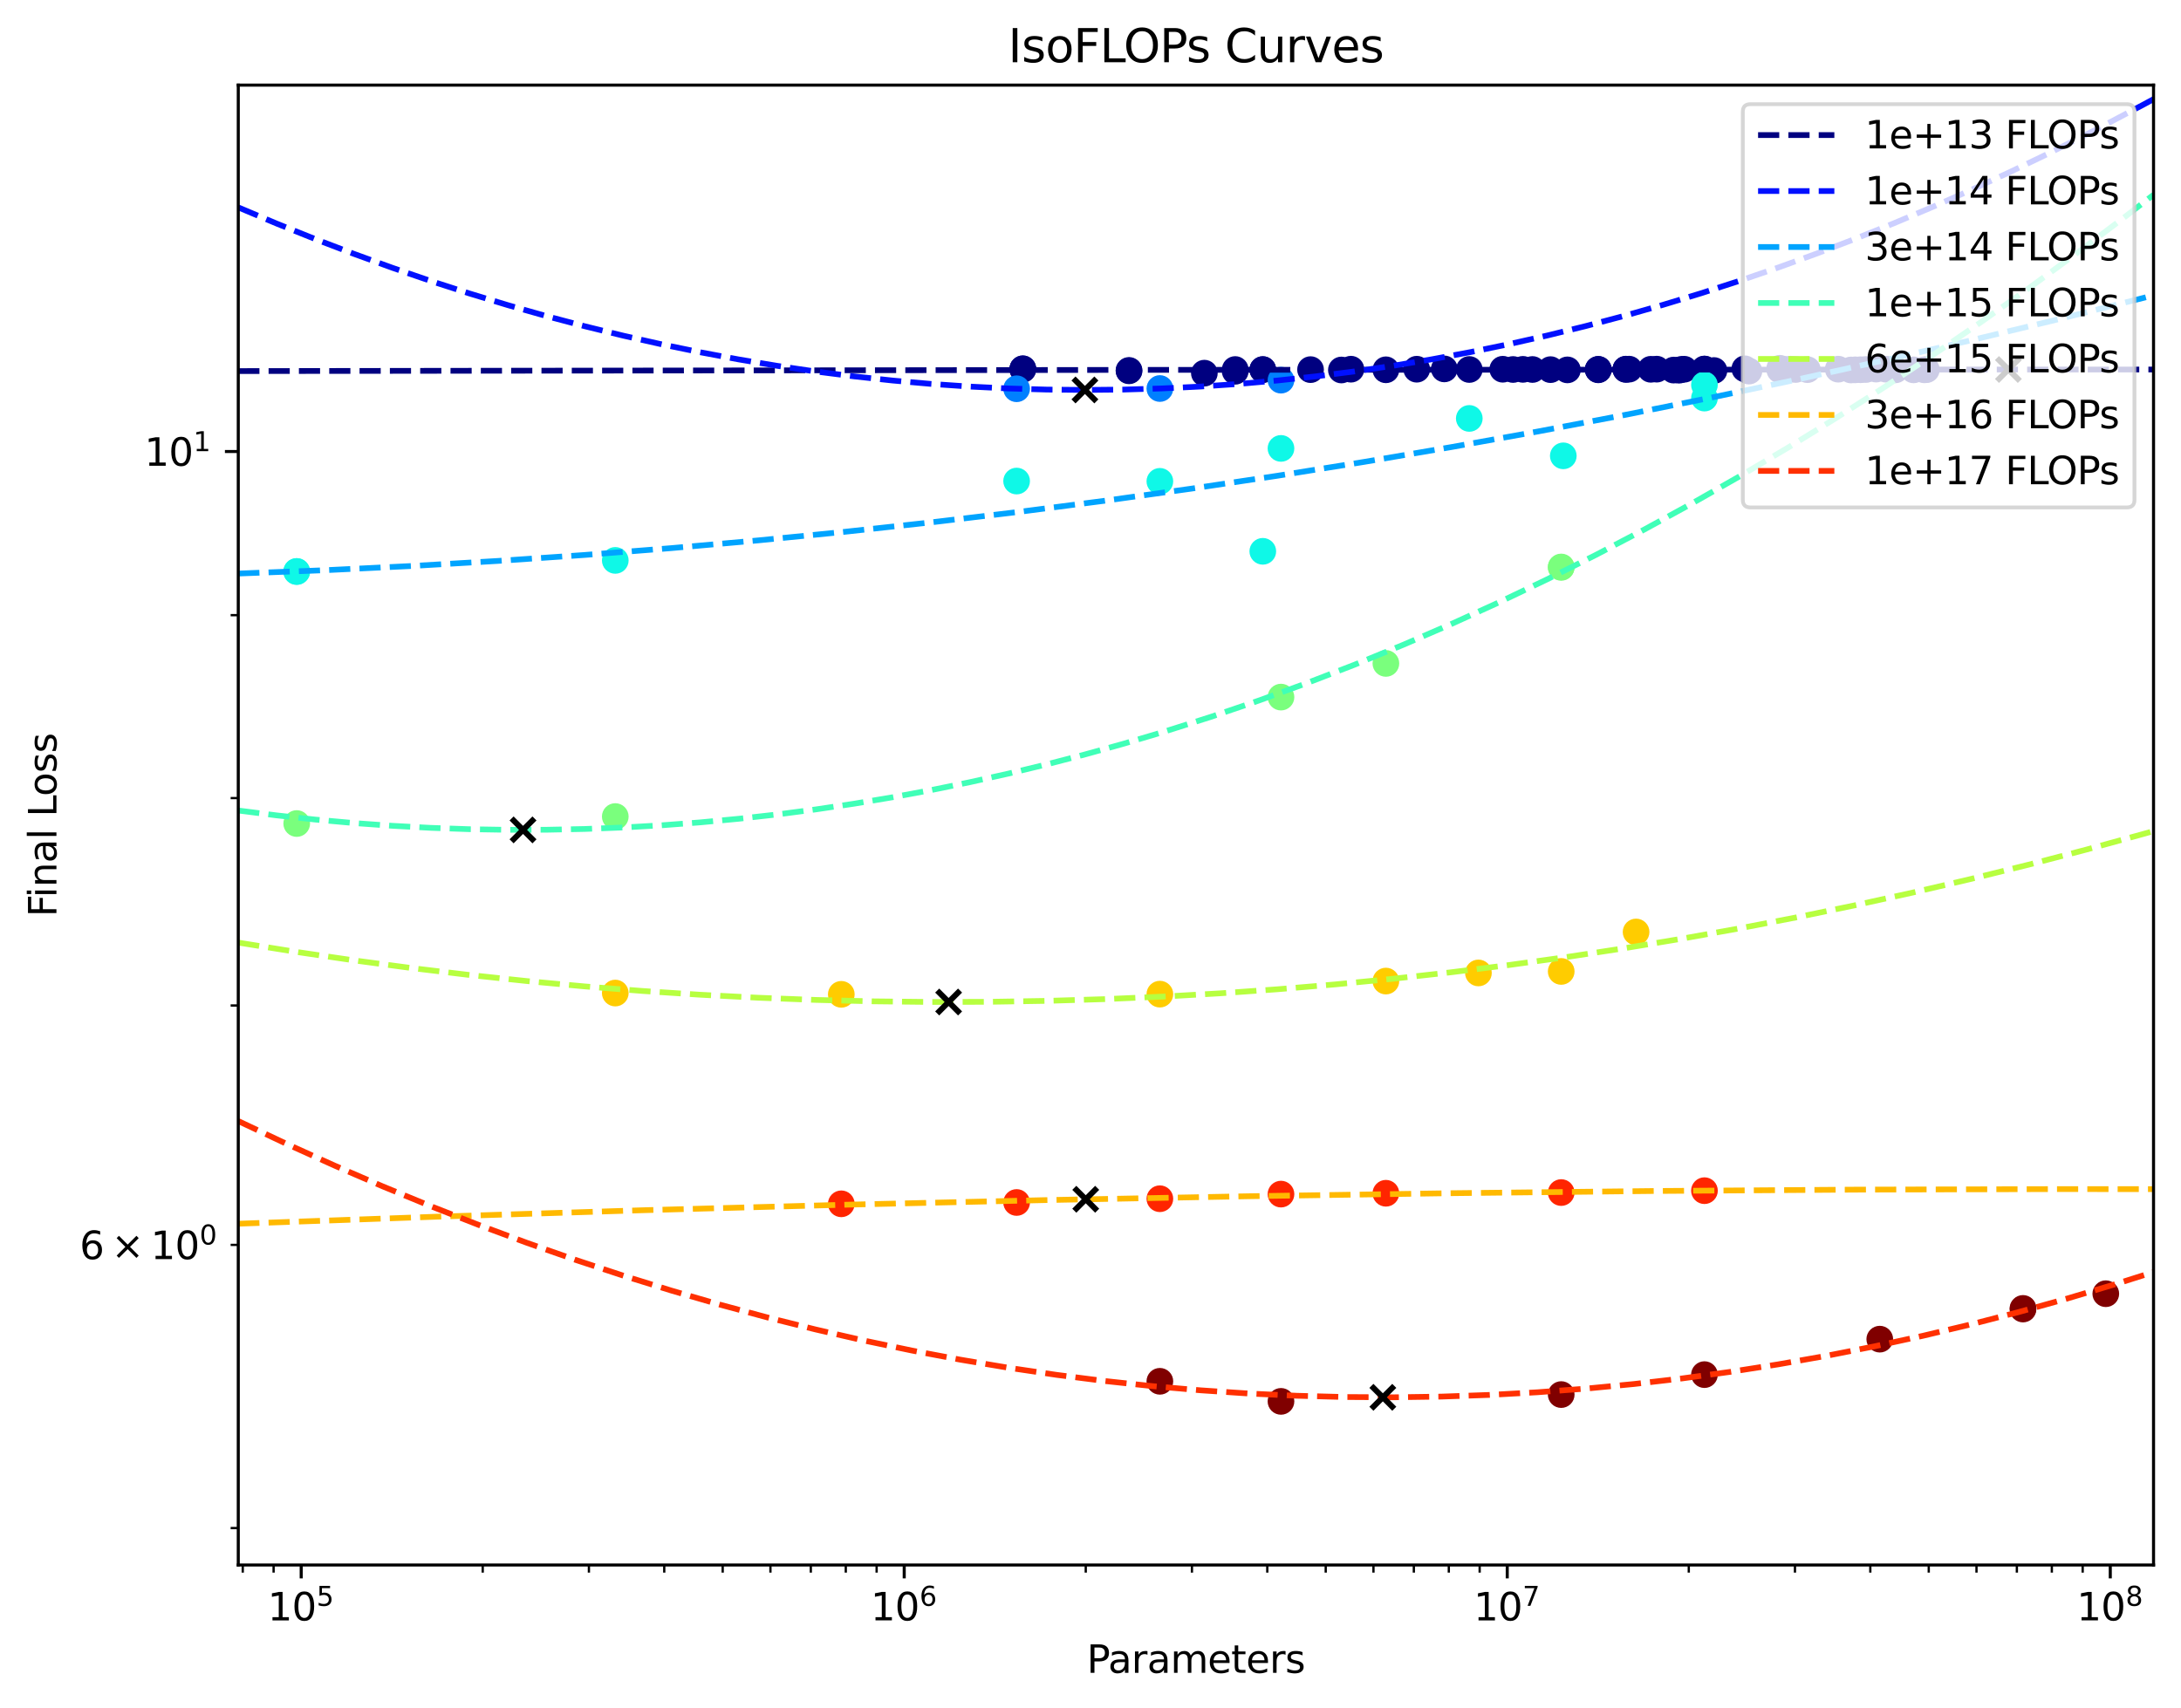 <?xml version="1.0" encoding="utf-8" standalone="no"?>
<!DOCTYPE svg PUBLIC "-//W3C//DTD SVG 1.1//EN"
  "http://www.w3.org/Graphics/SVG/1.1/DTD/svg11.dtd">
<svg xmlns:xlink="http://www.w3.org/1999/xlink" width="571.878pt" height="447.954pt" viewBox="0 0 571.878 447.954" xmlns="http://www.w3.org/2000/svg" version="1.1">
 <defs>
  <style type="text/css">*{stroke-linejoin: round; stroke-linecap: butt}</style>
 </defs>
 <g id="figure_1">
  <g id="patch_1">
   <path d="M 0 447.954 
L 571.878 447.954 
L 571.878 0 
L 0 0 
z
" style="fill: #ffffff"/>
  </g>
  <g id="axes_1">
   <g id="patch_2">
    <path d="M 62.478 410.398 
L 564.678 410.398 
L 564.678 22.318 
L 62.478 22.318 
z
" style="fill: #ffffff"/>
   </g>
   <g id="PathCollection_1">
    <defs>
     <path id="C0_0_0043385e30" d="M 0 3 
C 0.796 3 1.559 2.684 2.121 2.121 
C 2.684 1.559 3 0.796 3 -0 
C 3 -0.796 2.684 -1.559 2.121 -2.121 
C 1.559 -2.684 0.796 -3 0 -3 
C -0.796 -3 -1.559 -2.684 -2.121 -2.121 
C -2.684 -1.559 -3 -0.796 -3 0 
C -3 0.796 -2.684 1.559 -2.121 2.121 
C -1.559 2.684 -0.796 3 0 3 
z
"/>
    </defs>
    <g clip-path="url(#pa241054992)">
     <use xlink:href="#C0_0_0043385e30" x="438.834" y="97.048" style="fill: #000080; stroke: #000080"/>
    </g>
    <g clip-path="url(#pa241054992)">
     <use xlink:href="#C0_0_0043385e30" x="396.732" y="96.893" style="fill: #000080; stroke: #000080"/>
    </g>
    <g clip-path="url(#pa241054992)">
     <use xlink:href="#C0_0_0043385e30" x="401.821" y="96.893" style="fill: #000080; stroke: #000080"/>
    </g>
    <g clip-path="url(#pa241054992)">
     <use xlink:href="#C0_0_0043385e30" x="489.236" y="96.898" style="fill: #000080; stroke: #000080"/>
    </g>
    <g clip-path="url(#pa241054992)">
     <use xlink:href="#C0_0_0043385e30" x="323.882" y="96.901" style="fill: #000080; stroke: #000080"/>
    </g>
    <g clip-path="url(#pa241054992)">
     <use xlink:href="#C0_0_0043385e30" x="331.117" y="96.921" style="fill: #000080; stroke: #000080"/>
    </g>
    <g clip-path="url(#pa241054992)">
     <use xlink:href="#C0_0_0043385e30" x="331.117" y="96.921" style="fill: #000080; stroke: #000080"/>
    </g>
    <g clip-path="url(#pa241054992)">
     <use xlink:href="#C0_0_0043385e30" x="343.637" y="96.929" style="fill: #000080; stroke: #000080"/>
    </g>
    <g clip-path="url(#pa241054992)">
     <use xlink:href="#C0_0_0043385e30" x="406.559" y="96.932" style="fill: #000080; stroke: #000080"/>
    </g>
    <g clip-path="url(#pa241054992)">
     <use xlink:href="#C0_0_0043385e30" x="378.716" y="96.738" style="fill: #000080; stroke: #000080"/>
    </g>
    <g clip-path="url(#pa241054992)">
     <use xlink:href="#C0_0_0043385e30" x="505.107" y="96.944" style="fill: #000080; stroke: #000080"/>
    </g>
    <g clip-path="url(#pa241054992)">
     <use xlink:href="#C0_0_0043385e30" x="487.849" y="96.959" style="fill: #000080; stroke: #000080"/>
    </g>
    <g clip-path="url(#pa241054992)">
     <use xlink:href="#C0_0_0043385e30" x="363.393" y="96.971" style="fill: #000080; stroke: #000080"/>
    </g>
    <g clip-path="url(#pa241054992)">
     <use xlink:href="#C0_0_0043385e30" x="473.913" y="96.934" style="fill: #000080; stroke: #000080"/>
    </g>
    <g clip-path="url(#pa241054992)">
     <use xlink:href="#C0_0_0043385e30" x="504.56" y="96.979" style="fill: #000080; stroke: #000080"/>
    </g>
    <g clip-path="url(#pa241054992)">
     <use xlink:href="#C0_0_0043385e30" x="268.196" y="96.716" style="fill: #000080; stroke: #000080"/>
    </g>
    <g clip-path="url(#pa241054992)">
     <use xlink:href="#C0_0_0043385e30" x="419.079" y="96.873" style="fill: #000080; stroke: #000080"/>
    </g>
    <g clip-path="url(#pa241054992)">
     <use xlink:href="#C0_0_0043385e30" x="419.079" y="96.979" style="fill: #000080; stroke: #000080"/>
    </g>
    <g clip-path="url(#pa241054992)">
     <use xlink:href="#C0_0_0043385e30" x="351.726" y="97.024" style="fill: #000080; stroke: #000080"/>
    </g>
    <g clip-path="url(#pa241054992)">
     <use xlink:href="#C0_0_0043385e30" x="485.352" y="97.019" style="fill: #000080; stroke: #000080"/>
    </g>
    <g clip-path="url(#pa241054992)">
     <use xlink:href="#C0_0_0043385e30" x="468.094" y="96.885" style="fill: #000080; stroke: #000080"/>
    </g>
    <g clip-path="url(#pa241054992)">
     <use xlink:href="#C0_0_0043385e30" x="410.991" y="96.995" style="fill: #000080; stroke: #000080"/>
    </g>
    <g clip-path="url(#pa241054992)">
     <use xlink:href="#C0_0_0043385e30" x="501.756" y="96.989" style="fill: #000080; stroke: #000080"/>
    </g>
    <g clip-path="url(#pa241054992)">
     <use xlink:href="#C0_0_0043385e30" x="497.019" y="96.984" style="fill: #000080; stroke: #000080"/>
    </g>
    <g clip-path="url(#pa241054992)">
     <use xlink:href="#C0_0_0043385e30" x="486.433" y="96.984" style="fill: #000080; stroke: #000080"/>
    </g>
    <g clip-path="url(#pa241054992)">
     <use xlink:href="#C0_0_0043385e30" x="466.678" y="97.001" style="fill: #000080; stroke: #000080"/>
    </g>
    <g clip-path="url(#pa241054992)">
     <use xlink:href="#C0_0_0043385e30" x="385.261" y="96.893" style="fill: #000080; stroke: #000080"/>
    </g>
    <g clip-path="url(#pa241054992)">
     <use xlink:href="#C0_0_0043385e30" x="268.196" y="96.716" style="fill: #000080; stroke: #000080"/>
    </g>
    <g clip-path="url(#pa241054992)">
     <use xlink:href="#C0_0_0043385e30" x="470.841" y="96.889" style="fill: #000080; stroke: #000080"/>
    </g>
    <g clip-path="url(#pa241054992)">
     <use xlink:href="#C0_0_0043385e30" x="446.923" y="96.767" style="fill: #000080; stroke: #000080"/>
    </g>
    <g clip-path="url(#pa241054992)">
     <use xlink:href="#C0_0_0043385e30" x="446.923" y="96.798" style="fill: #000080; stroke: #000080"/>
    </g>
    <g clip-path="url(#pa241054992)">
     <use xlink:href="#C0_0_0043385e30" x="426.314" y="96.802" style="fill: #000080; stroke: #000080"/>
    </g>
    <g clip-path="url(#pa241054992)">
     <use xlink:href="#C0_0_0043385e30" x="427.167" y="96.805" style="fill: #000080; stroke: #000080"/>
    </g>
    <g clip-path="url(#pa241054992)">
     <use xlink:href="#C0_0_0043385e30" x="434.403" y="96.805" style="fill: #000080; stroke: #000080"/>
    </g>
    <g clip-path="url(#pa241054992)">
     <use xlink:href="#C0_0_0043385e30" x="482.001" y="96.81" style="fill: #000080; stroke: #000080"/>
    </g>
    <g clip-path="url(#pa241054992)">
     <use xlink:href="#C0_0_0043385e30" x="494.521" y="96.81" style="fill: #000080; stroke: #000080"/>
    </g>
    <g clip-path="url(#pa241054992)">
     <use xlink:href="#C0_0_0043385e30" x="469.481" y="96.814" style="fill: #000080; stroke: #000080"/>
    </g>
    <g clip-path="url(#pa241054992)">
     <use xlink:href="#C0_0_0043385e30" x="354.223" y="96.815" style="fill: #000080; stroke: #000080"/>
    </g>
    <g clip-path="url(#pa241054992)">
     <use xlink:href="#C0_0_0043385e30" x="371.481" y="96.82" style="fill: #000080; stroke: #000080"/>
    </g>
    <g clip-path="url(#pa241054992)">
     <use xlink:href="#C0_0_0043385e30" x="466.678" y="96.575" style="fill: #000080; stroke: #000080"/>
    </g>
    <g clip-path="url(#pa241054992)">
     <use xlink:href="#C0_0_0043385e30" x="394.039" y="96.826" style="fill: #000080; stroke: #000080"/>
    </g>
    <g clip-path="url(#pa241054992)">
     <use xlink:href="#C0_0_0043385e30" x="432.859" y="96.839" style="fill: #000080; stroke: #000080"/>
    </g>
    <g clip-path="url(#pa241054992)">
     <use xlink:href="#C0_0_0043385e30" x="399.324" y="96.857" style="fill: #000080; stroke: #000080"/>
    </g>
    <g clip-path="url(#pa241054992)">
     <use xlink:href="#C0_0_0043385e30" x="441.638" y="96.826" style="fill: #000080; stroke: #000080"/>
    </g>
    <g clip-path="url(#pa241054992)">
     <use xlink:href="#C0_0_0043385e30" x="268.196" y="96.86" style="fill: #000080; stroke: #000080"/>
    </g>
    <g clip-path="url(#pa241054992)">
     <use xlink:href="#C0_0_0043385e30" x="491.93" y="96.788" style="fill: #000080; stroke: #000080"/>
    </g>
    <g clip-path="url(#pa241054992)">
     <use xlink:href="#C0_0_0043385e30" x="440.25" y="97.077" style="fill: #000080; stroke: #000080"/>
    </g>
    <g clip-path="url(#pa241054992)">
     <use xlink:href="#C0_0_0043385e30" x="440.948" y="96.858" style="fill: #000080; stroke: #000080"/>
    </g>
    <g clip-path="url(#pa241054992)">
     <use xlink:href="#C0_0_0043385e30" x="323.882" y="97.362" style="fill: #000080; stroke: #000080"/>
    </g>
    <g clip-path="url(#pa241054992)">
     <use xlink:href="#C0_0_0043385e30" x="458.59" y="97.311" style="fill: #000080; stroke: #000080"/>
    </g>
    <g clip-path="url(#pa241054992)">
     <use xlink:href="#C0_0_0043385e30" x="296.039" y="97.237" style="fill: #000080; stroke: #000080"/>
    </g>
    <g clip-path="url(#pa241054992)">
     <use xlink:href="#C0_0_0043385e30" x="315.794" y="97.856" style="fill: #000080; stroke: #000080"/>
    </g>
    <g clip-path="url(#pa241054992)">
     <use xlink:href="#C0_0_0043385e30" x="296.039" y="97.14" style="fill: #000080; stroke: #000080"/>
    </g>
    <g clip-path="url(#pa241054992)">
     <use xlink:href="#C0_0_0043385e30" x="457.508" y="96.714" style="fill: #000080; stroke: #000080"/>
    </g>
    <g clip-path="url(#pa241054992)">
     <use xlink:href="#C0_0_0043385e30" x="426.314" y="96.874" style="fill: #000080; stroke: #000080"/>
    </g>
    <g clip-path="url(#pa241054992)">
     <use xlink:href="#C0_0_0043385e30" x="419.079" y="96.862" style="fill: #000080; stroke: #000080"/>
    </g>
    <g clip-path="url(#pa241054992)">
     <use xlink:href="#C0_0_0043385e30" x="449.42" y="97.165" style="fill: #000080; stroke: #000080"/>
    </g>
    <g clip-path="url(#pa241054992)">
     <use xlink:href="#C0_0_0043385e30" x="335.884" y="99.69" style="fill: #0080ff; stroke: #0080ff"/>
    </g>
    <g clip-path="url(#pa241054992)">
     <use xlink:href="#C0_0_0043385e30" x="304.127" y="101.882" style="fill: #0080ff; stroke: #0080ff"/>
    </g>
    <g clip-path="url(#pa241054992)">
     <use xlink:href="#C0_0_0043385e30" x="266.567" y="101.946" style="fill: #0080ff; stroke: #0080ff"/>
    </g>
    <g clip-path="url(#pa241054992)">
     <use xlink:href="#C0_0_0043385e30" x="409.91" y="119.535" style="fill: #0ff8e7; stroke: #0ff8e7"/>
    </g>
    <g clip-path="url(#pa241054992)">
     <use xlink:href="#C0_0_0043385e30" x="77.801" y="149.862" style="fill: #0ff8e7; stroke: #0ff8e7"/>
    </g>
    <g clip-path="url(#pa241054992)">
     <use xlink:href="#C0_0_0043385e30" x="161.331" y="146.954" style="fill: #0ff8e7; stroke: #0ff8e7"/>
    </g>
    <g clip-path="url(#pa241054992)">
     <use xlink:href="#C0_0_0043385e30" x="331.117" y="144.573" style="fill: #0ff8e7; stroke: #0ff8e7"/>
    </g>
    <g clip-path="url(#pa241054992)">
     <use xlink:href="#C0_0_0043385e30" x="385.261" y="109.723" style="fill: #0ff8e7; stroke: #0ff8e7"/>
    </g>
    <g clip-path="url(#pa241054992)">
     <use xlink:href="#C0_0_0043385e30" x="77.801" y="149.862" style="fill: #0ff8e7; stroke: #0ff8e7"/>
    </g>
    <g clip-path="url(#pa241054992)">
     <use xlink:href="#C0_0_0043385e30" x="335.884" y="117.587" style="fill: #0ff8e7; stroke: #0ff8e7"/>
    </g>
    <g clip-path="url(#pa241054992)">
     <use xlink:href="#C0_0_0043385e30" x="446.923" y="104.39" style="fill: #0ff8e7; stroke: #0ff8e7"/>
    </g>
    <g clip-path="url(#pa241054992)">
     <use xlink:href="#C0_0_0043385e30" x="446.923" y="100.92" style="fill: #0ff8e7; stroke: #0ff8e7"/>
    </g>
    <g clip-path="url(#pa241054992)">
     <use xlink:href="#C0_0_0043385e30" x="266.567" y="126.148" style="fill: #0ff8e7; stroke: #0ff8e7"/>
    </g>
    <g clip-path="url(#pa241054992)">
     <use xlink:href="#C0_0_0043385e30" x="304.127" y="126.221" style="fill: #0ff8e7; stroke: #0ff8e7"/>
    </g>
    <g clip-path="url(#pa241054992)">
     <use xlink:href="#C0_0_0043385e30" x="77.801" y="215.956" style="fill: #7aff7d; stroke: #7aff7d"/>
    </g>
    <g clip-path="url(#pa241054992)">
     <use xlink:href="#C0_0_0043385e30" x="335.884" y="182.801" style="fill: #7aff7d; stroke: #7aff7d"/>
    </g>
    <g clip-path="url(#pa241054992)">
     <use xlink:href="#C0_0_0043385e30" x="161.331" y="214.128" style="fill: #7aff7d; stroke: #7aff7d"/>
    </g>
    <g clip-path="url(#pa241054992)">
     <use xlink:href="#C0_0_0043385e30" x="409.362" y="148.786" style="fill: #7aff7d; stroke: #7aff7d"/>
    </g>
    <g clip-path="url(#pa241054992)">
     <use xlink:href="#C0_0_0043385e30" x="409.362" y="148.682" style="fill: #7aff7d; stroke: #7aff7d"/>
    </g>
    <g clip-path="url(#pa241054992)">
     <use xlink:href="#C0_0_0043385e30" x="363.393" y="173.969" style="fill: #7aff7d; stroke: #7aff7d"/>
    </g>
    <g clip-path="url(#pa241054992)">
     <use xlink:href="#C0_0_0043385e30" x="387.657" y="255.137" style="fill: #ffcc00; stroke: #ffcc00"/>
    </g>
    <g clip-path="url(#pa241054992)">
     <use xlink:href="#C0_0_0043385e30" x="409.362" y="254.741" style="fill: #ffcc00; stroke: #ffcc00"/>
    </g>
    <g clip-path="url(#pa241054992)">
     <use xlink:href="#C0_0_0043385e30" x="304.127" y="260.697" style="fill: #ffcc00; stroke: #ffcc00"/>
    </g>
    <g clip-path="url(#pa241054992)">
     <use xlink:href="#C0_0_0043385e30" x="428.997" y="244.395" style="fill: #ffcc00; stroke: #ffcc00"/>
    </g>
    <g clip-path="url(#pa241054992)">
     <use xlink:href="#C0_0_0043385e30" x="161.331" y="260.411" style="fill: #ffcc00; stroke: #ffcc00"/>
    </g>
    <g clip-path="url(#pa241054992)">
     <use xlink:href="#C0_0_0043385e30" x="220.597" y="260.746" style="fill: #ffcc00; stroke: #ffcc00"/>
    </g>
    <g clip-path="url(#pa241054992)">
     <use xlink:href="#C0_0_0043385e30" x="363.393" y="257.269" style="fill: #ffcc00; stroke: #ffcc00"/>
    </g>
    <g clip-path="url(#pa241054992)">
     <use xlink:href="#C0_0_0043385e30" x="304.127" y="314.347" style="fill: #ff2500; stroke: #ff2500"/>
    </g>
    <g clip-path="url(#pa241054992)">
     <use xlink:href="#C0_0_0043385e30" x="266.567" y="315.33" style="fill: #ff2500; stroke: #ff2500"/>
    </g>
    <g clip-path="url(#pa241054992)">
     <use xlink:href="#C0_0_0043385e30" x="446.923" y="312.234" style="fill: #ff2500; stroke: #ff2500"/>
    </g>
    <g clip-path="url(#pa241054992)">
     <use xlink:href="#C0_0_0043385e30" x="220.597" y="315.681" style="fill: #ff2500; stroke: #ff2500"/>
    </g>
    <g clip-path="url(#pa241054992)">
     <use xlink:href="#C0_0_0043385e30" x="409.362" y="312.729" style="fill: #ff2500; stroke: #ff2500"/>
    </g>
    <g clip-path="url(#pa241054992)">
     <use xlink:href="#C0_0_0043385e30" x="363.393" y="312.911" style="fill: #ff2500; stroke: #ff2500"/>
    </g>
    <g clip-path="url(#pa241054992)">
     <use xlink:href="#C0_0_0043385e30" x="335.884" y="313.135" style="fill: #ff2500; stroke: #ff2500"/>
    </g>
    <g clip-path="url(#pa241054992)">
     <use xlink:href="#C0_0_0043385e30" x="304.127" y="362.223" style="fill: #800000; stroke: #800000"/>
    </g>
    <g clip-path="url(#pa241054992)">
     <use xlink:href="#C0_0_0043385e30" x="409.362" y="365.705" style="fill: #800000; stroke: #800000"/>
    </g>
    <g clip-path="url(#pa241054992)">
     <use xlink:href="#C0_0_0043385e30" x="552.158" y="339.254" style="fill: #800000; stroke: #800000"/>
    </g>
    <g clip-path="url(#pa241054992)">
     <use xlink:href="#C0_0_0043385e30" x="530.453" y="343.111" style="fill: #800000; stroke: #800000"/>
    </g>
    <g clip-path="url(#pa241054992)">
     <use xlink:href="#C0_0_0043385e30" x="530.453" y="343.271" style="fill: #800000; stroke: #800000"/>
    </g>
    <g clip-path="url(#pa241054992)">
     <use xlink:href="#C0_0_0043385e30" x="492.893" y="351.17" style="fill: #800000; stroke: #800000"/>
    </g>
    <g clip-path="url(#pa241054992)">
     <use xlink:href="#C0_0_0043385e30" x="446.923" y="360.472" style="fill: #800000; stroke: #800000"/>
    </g>
    <g clip-path="url(#pa241054992)">
     <use xlink:href="#C0_0_0043385e30" x="335.884" y="367.487" style="fill: #800000; stroke: #800000"/>
    </g>
   </g>
   <g id="matplotlib.axis_1">
    <g id="xtick_1">
     <g id="line2d_1">
      <defs>
       <path id="m4adabb930c" d="M 0 0 
L 0 3.5 
" style="stroke: #000000; stroke-width: 0.8"/>
      </defs>
      <g>
       <use xlink:href="#m4adabb930c" x="78.976" y="410.398" style="stroke: #000000; stroke-width: 0.8"/>
      </g>
     </g>
     <g id="text_1">
      <!-- $\mathdefault{10^{5}}$ -->
      <g transform="translate(70.176 424.997) scale(0.1 -0.1)">
       <defs>
        <path id="DejaVuSans-31" d="M 794 531 
L 1825 531 
L 1825 4091 
L 703 3866 
L 703 4441 
L 1819 4666 
L 2450 4666 
L 2450 531 
L 3481 531 
L 3481 0 
L 794 0 
L 794 531 
z
" transform="scale(0.016)"/>
        <path id="DejaVuSans-30" d="M 2034 4250 
Q 1547 4250 1301 3770 
Q 1056 3291 1056 2328 
Q 1056 1369 1301 889 
Q 1547 409 2034 409 
Q 2525 409 2770 889 
Q 3016 1369 3016 2328 
Q 3016 3291 2770 3770 
Q 2525 4250 2034 4250 
z
M 2034 4750 
Q 2819 4750 3233 4129 
Q 3647 3509 3647 2328 
Q 3647 1150 3233 529 
Q 2819 -91 2034 -91 
Q 1250 -91 836 529 
Q 422 1150 422 2328 
Q 422 3509 836 4129 
Q 1250 4750 2034 4750 
z
" transform="scale(0.016)"/>
        <path id="DejaVuSans-35" d="M 691 4666 
L 3169 4666 
L 3169 4134 
L 1269 4134 
L 1269 2991 
Q 1406 3038 1543 3061 
Q 1681 3084 1819 3084 
Q 2600 3084 3056 2656 
Q 3513 2228 3513 1497 
Q 3513 744 3044 326 
Q 2575 -91 1722 -91 
Q 1428 -91 1123 -41 
Q 819 9 494 109 
L 494 744 
Q 775 591 1075 516 
Q 1375 441 1709 441 
Q 2250 441 2565 725 
Q 2881 1009 2881 1497 
Q 2881 1984 2565 2268 
Q 2250 2553 1709 2553 
Q 1456 2553 1204 2497 
Q 953 2441 691 2322 
L 691 4666 
z
" transform="scale(0.016)"/>
       </defs>
       <use xlink:href="#DejaVuSans-31" transform="translate(0 0.684)"/>
       <use xlink:href="#DejaVuSans-30" transform="translate(63.623 0.684)"/>
       <use xlink:href="#DejaVuSans-35" transform="translate(128.203 38.966) scale(0.7)"/>
      </g>
     </g>
    </g>
    <g id="xtick_2">
     <g id="line2d_2">
      <g>
       <use xlink:href="#m4adabb930c" x="237.095" y="410.398" style="stroke: #000000; stroke-width: 0.8"/>
      </g>
     </g>
     <g id="text_2">
      <!-- $\mathdefault{10^{6}}$ -->
      <g transform="translate(228.295 424.997) scale(0.1 -0.1)">
       <defs>
        <path id="DejaVuSans-36" d="M 2113 2584 
Q 1688 2584 1439 2293 
Q 1191 2003 1191 1497 
Q 1191 994 1439 701 
Q 1688 409 2113 409 
Q 2538 409 2786 701 
Q 3034 994 3034 1497 
Q 3034 2003 2786 2293 
Q 2538 2584 2113 2584 
z
M 3366 4563 
L 3366 3988 
Q 3128 4100 2886 4159 
Q 2644 4219 2406 4219 
Q 1781 4219 1451 3797 
Q 1122 3375 1075 2522 
Q 1259 2794 1537 2939 
Q 1816 3084 2150 3084 
Q 2853 3084 3261 2657 
Q 3669 2231 3669 1497 
Q 3669 778 3244 343 
Q 2819 -91 2113 -91 
Q 1303 -91 875 529 
Q 447 1150 447 2328 
Q 447 3434 972 4092 
Q 1497 4750 2381 4750 
Q 2619 4750 2861 4703 
Q 3103 4656 3366 4563 
z
" transform="scale(0.016)"/>
       </defs>
       <use xlink:href="#DejaVuSans-31" transform="translate(0 0.766)"/>
       <use xlink:href="#DejaVuSans-30" transform="translate(63.623 0.766)"/>
       <use xlink:href="#DejaVuSans-36" transform="translate(128.203 39.047) scale(0.7)"/>
      </g>
     </g>
    </g>
    <g id="xtick_3">
     <g id="line2d_3">
      <g>
       <use xlink:href="#m4adabb930c" x="395.214" y="410.398" style="stroke: #000000; stroke-width: 0.8"/>
      </g>
     </g>
     <g id="text_3">
      <!-- $\mathdefault{10^{7}}$ -->
      <g transform="translate(386.414 424.997) scale(0.1 -0.1)">
       <defs>
        <path id="DejaVuSans-37" d="M 525 4666 
L 3525 4666 
L 3525 4397 
L 1831 0 
L 1172 0 
L 2766 4134 
L 525 4134 
L 525 4666 
z
" transform="scale(0.016)"/>
       </defs>
       <use xlink:href="#DejaVuSans-31" transform="translate(0 0.684)"/>
       <use xlink:href="#DejaVuSans-30" transform="translate(63.623 0.684)"/>
       <use xlink:href="#DejaVuSans-37" transform="translate(128.203 38.966) scale(0.7)"/>
      </g>
     </g>
    </g>
    <g id="xtick_4">
     <g id="line2d_4">
      <g>
       <use xlink:href="#m4adabb930c" x="553.333" y="410.398" style="stroke: #000000; stroke-width: 0.8"/>
      </g>
     </g>
     <g id="text_4">
      <!-- $\mathdefault{10^{8}}$ -->
      <g transform="translate(544.533 424.997) scale(0.1 -0.1)">
       <defs>
        <path id="DejaVuSans-38" d="M 2034 2216 
Q 1584 2216 1326 1975 
Q 1069 1734 1069 1313 
Q 1069 891 1326 650 
Q 1584 409 2034 409 
Q 2484 409 2743 651 
Q 3003 894 3003 1313 
Q 3003 1734 2745 1975 
Q 2488 2216 2034 2216 
z
M 1403 2484 
Q 997 2584 770 2862 
Q 544 3141 544 3541 
Q 544 4100 942 4425 
Q 1341 4750 2034 4750 
Q 2731 4750 3128 4425 
Q 3525 4100 3525 3541 
Q 3525 3141 3298 2862 
Q 3072 2584 2669 2484 
Q 3125 2378 3379 2068 
Q 3634 1759 3634 1313 
Q 3634 634 3220 271 
Q 2806 -91 2034 -91 
Q 1263 -91 848 271 
Q 434 634 434 1313 
Q 434 1759 690 2068 
Q 947 2378 1403 2484 
z
M 1172 3481 
Q 1172 3119 1398 2916 
Q 1625 2713 2034 2713 
Q 2441 2713 2670 2916 
Q 2900 3119 2900 3481 
Q 2900 3844 2670 4047 
Q 2441 4250 2034 4250 
Q 1625 4250 1398 4047 
Q 1172 3844 1172 3481 
z
" transform="scale(0.016)"/>
       </defs>
       <use xlink:href="#DejaVuSans-31" transform="translate(0 0.766)"/>
       <use xlink:href="#DejaVuSans-30" transform="translate(63.623 0.766)"/>
       <use xlink:href="#DejaVuSans-38" transform="translate(128.203 39.047) scale(0.7)"/>
      </g>
     </g>
    </g>
    <g id="xtick_5">
     <g id="line2d_5">
      <defs>
       <path id="m9530964e99" d="M 0 0 
L 0 2 
" style="stroke: #000000; stroke-width: 0.6"/>
      </defs>
      <g>
       <use xlink:href="#m9530964e99" x="63.653" y="410.398" style="stroke: #000000; stroke-width: 0.6"/>
      </g>
     </g>
    </g>
    <g id="xtick_6">
     <g id="line2d_6">
      <g>
       <use xlink:href="#m9530964e99" x="71.741" y="410.398" style="stroke: #000000; stroke-width: 0.6"/>
      </g>
     </g>
    </g>
    <g id="xtick_7">
     <g id="line2d_7">
      <g>
       <use xlink:href="#m9530964e99" x="126.575" y="410.398" style="stroke: #000000; stroke-width: 0.6"/>
      </g>
     </g>
    </g>
    <g id="xtick_8">
     <g id="line2d_8">
      <g>
       <use xlink:href="#m9530964e99" x="154.418" y="410.398" style="stroke: #000000; stroke-width: 0.6"/>
      </g>
     </g>
    </g>
    <g id="xtick_9">
     <g id="line2d_9">
      <g>
       <use xlink:href="#m9530964e99" x="174.173" y="410.398" style="stroke: #000000; stroke-width: 0.6"/>
      </g>
     </g>
    </g>
    <g id="xtick_10">
     <g id="line2d_10">
      <g>
       <use xlink:href="#m9530964e99" x="189.496" y="410.398" style="stroke: #000000; stroke-width: 0.6"/>
      </g>
     </g>
    </g>
    <g id="xtick_11">
     <g id="line2d_11">
      <g>
       <use xlink:href="#m9530964e99" x="202.016" y="410.398" style="stroke: #000000; stroke-width: 0.6"/>
      </g>
     </g>
    </g>
    <g id="xtick_12">
     <g id="line2d_12">
      <g>
       <use xlink:href="#m9530964e99" x="212.602" y="410.398" style="stroke: #000000; stroke-width: 0.6"/>
      </g>
     </g>
    </g>
    <g id="xtick_13">
     <g id="line2d_13">
      <g>
       <use xlink:href="#m9530964e99" x="221.772" y="410.398" style="stroke: #000000; stroke-width: 0.6"/>
      </g>
     </g>
    </g>
    <g id="xtick_14">
     <g id="line2d_14">
      <g>
       <use xlink:href="#m9530964e99" x="229.86" y="410.398" style="stroke: #000000; stroke-width: 0.6"/>
      </g>
     </g>
    </g>
    <g id="xtick_15">
     <g id="line2d_15">
      <g>
       <use xlink:href="#m9530964e99" x="284.693" y="410.398" style="stroke: #000000; stroke-width: 0.6"/>
      </g>
     </g>
    </g>
    <g id="xtick_16">
     <g id="line2d_16">
      <g>
       <use xlink:href="#m9530964e99" x="312.537" y="410.398" style="stroke: #000000; stroke-width: 0.6"/>
      </g>
     </g>
    </g>
    <g id="xtick_17">
     <g id="line2d_17">
      <g>
       <use xlink:href="#m9530964e99" x="332.292" y="410.398" style="stroke: #000000; stroke-width: 0.6"/>
      </g>
     </g>
    </g>
    <g id="xtick_18">
     <g id="line2d_18">
      <g>
       <use xlink:href="#m9530964e99" x="347.615" y="410.398" style="stroke: #000000; stroke-width: 0.6"/>
      </g>
     </g>
    </g>
    <g id="xtick_19">
     <g id="line2d_19">
      <g>
       <use xlink:href="#m9530964e99" x="360.135" y="410.398" style="stroke: #000000; stroke-width: 0.6"/>
      </g>
     </g>
    </g>
    <g id="xtick_20">
     <g id="line2d_20">
      <g>
       <use xlink:href="#m9530964e99" x="370.721" y="410.398" style="stroke: #000000; stroke-width: 0.6"/>
      </g>
     </g>
    </g>
    <g id="xtick_21">
     <g id="line2d_21">
      <g>
       <use xlink:href="#m9530964e99" x="379.891" y="410.398" style="stroke: #000000; stroke-width: 0.6"/>
      </g>
     </g>
    </g>
    <g id="xtick_22">
     <g id="line2d_22">
      <g>
       <use xlink:href="#m9530964e99" x="387.979" y="410.398" style="stroke: #000000; stroke-width: 0.6"/>
      </g>
     </g>
    </g>
    <g id="xtick_23">
     <g id="line2d_23">
      <g>
       <use xlink:href="#m9530964e99" x="442.812" y="410.398" style="stroke: #000000; stroke-width: 0.6"/>
      </g>
     </g>
    </g>
    <g id="xtick_24">
     <g id="line2d_24">
      <g>
       <use xlink:href="#m9530964e99" x="470.656" y="410.398" style="stroke: #000000; stroke-width: 0.6"/>
      </g>
     </g>
    </g>
    <g id="xtick_25">
     <g id="line2d_25">
      <g>
       <use xlink:href="#m9530964e99" x="490.411" y="410.398" style="stroke: #000000; stroke-width: 0.6"/>
      </g>
     </g>
    </g>
    <g id="xtick_26">
     <g id="line2d_26">
      <g>
       <use xlink:href="#m9530964e99" x="505.734" y="410.398" style="stroke: #000000; stroke-width: 0.6"/>
      </g>
     </g>
    </g>
    <g id="xtick_27">
     <g id="line2d_27">
      <g>
       <use xlink:href="#m9530964e99" x="518.254" y="410.398" style="stroke: #000000; stroke-width: 0.6"/>
      </g>
     </g>
    </g>
    <g id="xtick_28">
     <g id="line2d_28">
      <g>
       <use xlink:href="#m9530964e99" x="528.84" y="410.398" style="stroke: #000000; stroke-width: 0.6"/>
      </g>
     </g>
    </g>
    <g id="xtick_29">
     <g id="line2d_29">
      <g>
       <use xlink:href="#m9530964e99" x="538.009" y="410.398" style="stroke: #000000; stroke-width: 0.6"/>
      </g>
     </g>
    </g>
    <g id="xtick_30">
     <g id="line2d_30">
      <g>
       <use xlink:href="#m9530964e99" x="546.098" y="410.398" style="stroke: #000000; stroke-width: 0.6"/>
      </g>
     </g>
    </g>
    <g id="text_5">
     <!-- Parameters -->
     <g transform="translate(284.961 438.675) scale(0.1 -0.1)">
      <defs>
       <path id="DejaVuSans-50" d="M 1259 4147 
L 1259 2394 
L 2053 2394 
Q 2494 2394 2734 2622 
Q 2975 2850 2975 3272 
Q 2975 3691 2734 3919 
Q 2494 4147 2053 4147 
L 1259 4147 
z
M 628 4666 
L 2053 4666 
Q 2838 4666 3239 4311 
Q 3641 3956 3641 3272 
Q 3641 2581 3239 2228 
Q 2838 1875 2053 1875 
L 1259 1875 
L 1259 0 
L 628 0 
L 628 4666 
z
" transform="scale(0.016)"/>
       <path id="DejaVuSans-61" d="M 2194 1759 
Q 1497 1759 1228 1600 
Q 959 1441 959 1056 
Q 959 750 1161 570 
Q 1363 391 1709 391 
Q 2188 391 2477 730 
Q 2766 1069 2766 1631 
L 2766 1759 
L 2194 1759 
z
M 3341 1997 
L 3341 0 
L 2766 0 
L 2766 531 
Q 2569 213 2275 61 
Q 1981 -91 1556 -91 
Q 1019 -91 701 211 
Q 384 513 384 1019 
Q 384 1609 779 1909 
Q 1175 2209 1959 2209 
L 2766 2209 
L 2766 2266 
Q 2766 2663 2505 2880 
Q 2244 3097 1772 3097 
Q 1472 3097 1187 3025 
Q 903 2953 641 2809 
L 641 3341 
Q 956 3463 1253 3523 
Q 1550 3584 1831 3584 
Q 2591 3584 2966 3190 
Q 3341 2797 3341 1997 
z
" transform="scale(0.016)"/>
       <path id="DejaVuSans-72" d="M 2631 2963 
Q 2534 3019 2420 3045 
Q 2306 3072 2169 3072 
Q 1681 3072 1420 2755 
Q 1159 2438 1159 1844 
L 1159 0 
L 581 0 
L 581 3500 
L 1159 3500 
L 1159 2956 
Q 1341 3275 1631 3429 
Q 1922 3584 2338 3584 
Q 2397 3584 2469 3576 
Q 2541 3569 2628 3553 
L 2631 2963 
z
" transform="scale(0.016)"/>
       <path id="DejaVuSans-6d" d="M 3328 2828 
Q 3544 3216 3844 3400 
Q 4144 3584 4550 3584 
Q 5097 3584 5394 3201 
Q 5691 2819 5691 2113 
L 5691 0 
L 5113 0 
L 5113 2094 
Q 5113 2597 4934 2840 
Q 4756 3084 4391 3084 
Q 3944 3084 3684 2787 
Q 3425 2491 3425 1978 
L 3425 0 
L 2847 0 
L 2847 2094 
Q 2847 2600 2669 2842 
Q 2491 3084 2119 3084 
Q 1678 3084 1418 2786 
Q 1159 2488 1159 1978 
L 1159 0 
L 581 0 
L 581 3500 
L 1159 3500 
L 1159 2956 
Q 1356 3278 1631 3431 
Q 1906 3584 2284 3584 
Q 2666 3584 2933 3390 
Q 3200 3197 3328 2828 
z
" transform="scale(0.016)"/>
       <path id="DejaVuSans-65" d="M 3597 1894 
L 3597 1613 
L 953 1613 
Q 991 1019 1311 708 
Q 1631 397 2203 397 
Q 2534 397 2845 478 
Q 3156 559 3463 722 
L 3463 178 
Q 3153 47 2828 -22 
Q 2503 -91 2169 -91 
Q 1331 -91 842 396 
Q 353 884 353 1716 
Q 353 2575 817 3079 
Q 1281 3584 2069 3584 
Q 2775 3584 3186 3129 
Q 3597 2675 3597 1894 
z
M 3022 2063 
Q 3016 2534 2758 2815 
Q 2500 3097 2075 3097 
Q 1594 3097 1305 2825 
Q 1016 2553 972 2059 
L 3022 2063 
z
" transform="scale(0.016)"/>
       <path id="DejaVuSans-74" d="M 1172 4494 
L 1172 3500 
L 2356 3500 
L 2356 3053 
L 1172 3053 
L 1172 1153 
Q 1172 725 1289 603 
Q 1406 481 1766 481 
L 2356 481 
L 2356 0 
L 1766 0 
Q 1100 0 847 248 
Q 594 497 594 1153 
L 594 3053 
L 172 3053 
L 172 3500 
L 594 3500 
L 594 4494 
L 1172 4494 
z
" transform="scale(0.016)"/>
       <path id="DejaVuSans-73" d="M 2834 3397 
L 2834 2853 
Q 2591 2978 2328 3040 
Q 2066 3103 1784 3103 
Q 1356 3103 1142 2972 
Q 928 2841 928 2578 
Q 928 2378 1081 2264 
Q 1234 2150 1697 2047 
L 1894 2003 
Q 2506 1872 2764 1633 
Q 3022 1394 3022 966 
Q 3022 478 2636 193 
Q 2250 -91 1575 -91 
Q 1294 -91 989 -36 
Q 684 19 347 128 
L 347 722 
Q 666 556 975 473 
Q 1284 391 1588 391 
Q 1994 391 2212 530 
Q 2431 669 2431 922 
Q 2431 1156 2273 1281 
Q 2116 1406 1581 1522 
L 1381 1569 
Q 847 1681 609 1914 
Q 372 2147 372 2553 
Q 372 3047 722 3315 
Q 1072 3584 1716 3584 
Q 2034 3584 2315 3537 
Q 2597 3491 2834 3397 
z
" transform="scale(0.016)"/>
      </defs>
      <use xlink:href="#DejaVuSans-50"/>
      <use xlink:href="#DejaVuSans-61" x="55.803"/>
      <use xlink:href="#DejaVuSans-72" x="117.082"/>
      <use xlink:href="#DejaVuSans-61" x="158.195"/>
      <use xlink:href="#DejaVuSans-6d" x="219.475"/>
      <use xlink:href="#DejaVuSans-65" x="316.887"/>
      <use xlink:href="#DejaVuSans-74" x="378.41"/>
      <use xlink:href="#DejaVuSans-65" x="417.619"/>
      <use xlink:href="#DejaVuSans-72" x="479.143"/>
      <use xlink:href="#DejaVuSans-73" x="520.256"/>
     </g>
    </g>
   </g>
   <g id="matplotlib.axis_2">
    <g id="ytick_1">
     <g id="line2d_31">
      <defs>
       <path id="mb013303784" d="M 0 0 
L -3.5 0 
" style="stroke: #000000; stroke-width: 0.8"/>
      </defs>
      <g>
       <use xlink:href="#mb013303784" x="62.478" y="118.404" style="stroke: #000000; stroke-width: 0.8"/>
      </g>
     </g>
     <g id="text_6">
      <!-- $\mathdefault{10^{1}}$ -->
      <g transform="translate(37.878 122.203) scale(0.1 -0.1)">
       <use xlink:href="#DejaVuSans-31" transform="translate(0 0.684)"/>
       <use xlink:href="#DejaVuSans-30" transform="translate(63.623 0.684)"/>
       <use xlink:href="#DejaVuSans-31" transform="translate(128.203 38.966) scale(0.7)"/>
      </g>
     </g>
    </g>
    <g id="ytick_2">
     <g id="line2d_32">
      <defs>
       <path id="m1f80eda9ab" d="M 0 0 
L -2 0 
" style="stroke: #000000; stroke-width: 0.6"/>
      </defs>
      <g>
       <use xlink:href="#m1f80eda9ab" x="62.478" y="400.711" style="stroke: #000000; stroke-width: 0.6"/>
      </g>
     </g>
    </g>
    <g id="ytick_3">
     <g id="line2d_33">
      <g>
       <use xlink:href="#m1f80eda9ab" x="62.478" y="326.454" style="stroke: #000000; stroke-width: 0.6"/>
      </g>
     </g>
     <g id="text_7">
      <!-- $\mathdefault{6\times10^{0}}$ -->
      <g transform="translate(20.878 330.254) scale(0.1 -0.1)">
       <defs>
        <path id="DejaVuSans-d7" d="M 4488 3438 
L 3059 2003 
L 4488 575 
L 4116 197 
L 2681 1631 
L 1247 197 
L 878 575 
L 2303 2003 
L 878 3438 
L 1247 3816 
L 2681 2381 
L 4116 3816 
L 4488 3438 
z
" transform="scale(0.016)"/>
       </defs>
       <use xlink:href="#DejaVuSans-36" transform="translate(0 0.766)"/>
       <use xlink:href="#DejaVuSans-d7" transform="translate(83.105 0.766)"/>
       <use xlink:href="#DejaVuSans-31" transform="translate(186.377 0.766)"/>
       <use xlink:href="#DejaVuSans-30" transform="translate(250 0.766)"/>
       <use xlink:href="#DejaVuSans-30" transform="translate(314.58 39.047) scale(0.7)"/>
      </g>
     </g>
    </g>
    <g id="ytick_4">
     <g id="line2d_34">
      <g>
       <use xlink:href="#m1f80eda9ab" x="62.478" y="263.672" style="stroke: #000000; stroke-width: 0.6"/>
      </g>
     </g>
    </g>
    <g id="ytick_5">
     <g id="line2d_35">
      <g>
       <use xlink:href="#m1f80eda9ab" x="62.478" y="209.286" style="stroke: #000000; stroke-width: 0.6"/>
      </g>
     </g>
    </g>
    <g id="ytick_6">
     <g id="line2d_36">
      <g>
       <use xlink:href="#m1f80eda9ab" x="62.478" y="161.315" style="stroke: #000000; stroke-width: 0.6"/>
      </g>
     </g>
    </g>
    <g id="text_8">
     <!-- Final Loss -->
     <g transform="translate(14.798 240.439) rotate(-90) scale(0.1 -0.1)">
      <defs>
       <path id="DejaVuSans-46" d="M 628 4666 
L 3309 4666 
L 3309 4134 
L 1259 4134 
L 1259 2759 
L 3109 2759 
L 3109 2228 
L 1259 2228 
L 1259 0 
L 628 0 
L 628 4666 
z
" transform="scale(0.016)"/>
       <path id="DejaVuSans-69" d="M 603 3500 
L 1178 3500 
L 1178 0 
L 603 0 
L 603 3500 
z
M 603 4863 
L 1178 4863 
L 1178 4134 
L 603 4134 
L 603 4863 
z
" transform="scale(0.016)"/>
       <path id="DejaVuSans-6e" d="M 3513 2113 
L 3513 0 
L 2938 0 
L 2938 2094 
Q 2938 2591 2744 2837 
Q 2550 3084 2163 3084 
Q 1697 3084 1428 2787 
Q 1159 2491 1159 1978 
L 1159 0 
L 581 0 
L 581 3500 
L 1159 3500 
L 1159 2956 
Q 1366 3272 1645 3428 
Q 1925 3584 2291 3584 
Q 2894 3584 3203 3211 
Q 3513 2838 3513 2113 
z
" transform="scale(0.016)"/>
       <path id="DejaVuSans-6c" d="M 603 4863 
L 1178 4863 
L 1178 0 
L 603 0 
L 603 4863 
z
" transform="scale(0.016)"/>
       <path id="DejaVuSans-20" transform="scale(0.016)"/>
       <path id="DejaVuSans-4c" d="M 628 4666 
L 1259 4666 
L 1259 531 
L 3531 531 
L 3531 0 
L 628 0 
L 628 4666 
z
" transform="scale(0.016)"/>
       <path id="DejaVuSans-6f" d="M 1959 3097 
Q 1497 3097 1228 2736 
Q 959 2375 959 1747 
Q 959 1119 1226 758 
Q 1494 397 1959 397 
Q 2419 397 2687 759 
Q 2956 1122 2956 1747 
Q 2956 2369 2687 2733 
Q 2419 3097 1959 3097 
z
M 1959 3584 
Q 2709 3584 3137 3096 
Q 3566 2609 3566 1747 
Q 3566 888 3137 398 
Q 2709 -91 1959 -91 
Q 1206 -91 779 398 
Q 353 888 353 1747 
Q 353 2609 779 3096 
Q 1206 3584 1959 3584 
z
" transform="scale(0.016)"/>
      </defs>
      <use xlink:href="#DejaVuSans-46"/>
      <use xlink:href="#DejaVuSans-69" x="50.27"/>
      <use xlink:href="#DejaVuSans-6e" x="78.053"/>
      <use xlink:href="#DejaVuSans-61" x="141.432"/>
      <use xlink:href="#DejaVuSans-6c" x="202.711"/>
      <use xlink:href="#DejaVuSans-20" x="230.494"/>
      <use xlink:href="#DejaVuSans-4c" x="262.281"/>
      <use xlink:href="#DejaVuSans-6f" x="316.244"/>
      <use xlink:href="#DejaVuSans-73" x="377.426"/>
      <use xlink:href="#DejaVuSans-73" x="429.525"/>
     </g>
    </g>
   </g>
   <g id="line2d_37">
    <path d="M 62.478 97.309 
L 302.222 96.992 
L 541.966 96.896 
L 564.678 96.898 
L 564.678 96.898 
" clip-path="url(#pa241054992)" style="fill: none; stroke-dasharray: 5.55,2.4; stroke-dashoffset: 0; stroke: #000080; stroke-width: 1.5"/>
   </g>
   <g id="line2d_38">
    <path d="M 62.478 54.386 
L 72.573 58.64 
L 82.667 62.697 
L 92.762 66.555 
L 102.856 70.216 
L 112.95 73.679 
L 123.045 76.943 
L 133.139 80.01 
L 143.234 82.879 
L 153.328 85.55 
L 163.423 88.023 
L 173.517 90.298 
L 183.612 92.375 
L 193.706 94.254 
L 203.801 95.935 
L 213.895 97.418 
L 223.99 98.703 
L 234.084 99.79 
L 244.179 100.68 
L 254.273 101.371 
L 264.368 101.864 
L 274.462 102.16 
L 284.557 102.257 
L 294.651 102.157 
L 304.745 101.858 
L 314.84 101.362 
L 324.934 100.667 
L 335.029 99.775 
L 345.123 98.684 
L 355.218 97.396 
L 365.312 95.91 
L 375.407 94.226 
L 385.501 92.344 
L 395.596 90.263 
L 405.69 87.985 
L 415.785 85.509 
L 425.879 82.835 
L 435.974 79.963 
L 446.068 76.893 
L 456.163 73.625 
L 466.257 70.16 
L 476.351 66.496 
L 486.446 62.634 
L 496.54 58.574 
L 506.635 54.317 
L 516.729 49.861 
L 526.824 45.207 
L 536.918 40.356 
L 549.536 34.013 
L 562.155 27.361 
L 564.678 25.993 
L 564.678 25.993 
" clip-path="url(#pa241054992)" style="fill: none; stroke-dasharray: 5.55,2.4; stroke-dashoffset: 0; stroke: #0010ff; stroke-width: 1.5"/>
   </g>
   <g id="line2d_39">
    <path d="M 62.478 150.401 
L 85.191 149.528 
L 107.903 148.424 
L 130.616 147.091 
L 153.328 145.528 
L 176.041 143.735 
L 198.754 141.712 
L 221.466 139.46 
L 244.179 136.977 
L 266.891 134.265 
L 289.604 131.323 
L 312.316 128.151 
L 335.029 124.749 
L 357.741 121.117 
L 380.454 117.256 
L 403.167 113.164 
L 425.879 108.843 
L 448.592 104.292 
L 471.304 99.511 
L 494.017 94.5 
L 516.729 89.259 
L 539.442 83.789 
L 562.155 78.088 
L 564.678 77.441 
L 564.678 77.441 
" clip-path="url(#pa241054992)" style="fill: none; stroke-dasharray: 5.55,2.4; stroke-dashoffset: 0; stroke: #00a4ff; stroke-width: 1.5"/>
   </g>
   <g id="line2d_40">
    <path d="M 62.478 212.543 
L 72.573 213.824 
L 82.667 214.919 
L 92.762 215.828 
L 102.856 216.551 
L 112.95 217.089 
L 123.045 217.441 
L 133.139 217.608 
L 143.234 217.589 
L 153.328 217.384 
L 163.423 216.993 
L 173.517 216.417 
L 183.612 215.655 
L 193.706 214.707 
L 203.801 213.574 
L 213.895 212.255 
L 223.99 210.75 
L 234.084 209.06 
L 244.179 207.184 
L 254.273 205.122 
L 264.368 202.874 
L 274.462 200.441 
L 284.557 197.822 
L 294.651 195.018 
L 304.745 192.027 
L 317.364 188.028 
L 329.982 183.739 
L 342.6 179.16 
L 355.218 174.291 
L 367.836 169.131 
L 380.454 163.681 
L 393.072 157.941 
L 405.69 151.911 
L 418.308 145.591 
L 430.926 138.981 
L 443.544 132.08 
L 456.163 124.89 
L 468.781 117.409 
L 481.399 109.638 
L 494.017 101.577 
L 506.635 93.226 
L 519.253 84.585 
L 531.871 75.653 
L 544.489 66.432 
L 557.107 56.92 
L 564.678 51.073 
L 564.678 51.073 
" clip-path="url(#pa241054992)" style="fill: none; stroke-dasharray: 5.55,2.4; stroke-dashoffset: 0; stroke: #40ffb7; stroke-width: 1.5"/>
   </g>
   <g id="line2d_41">
    <path d="M 62.478 247.179 
L 77.62 249.609 
L 92.762 251.833 
L 107.903 253.851 
L 123.045 255.663 
L 138.187 257.27 
L 153.328 258.67 
L 168.47 259.865 
L 183.612 260.853 
L 198.754 261.636 
L 213.895 262.213 
L 229.037 262.584 
L 244.179 262.749 
L 259.32 262.708 
L 274.462 262.461 
L 289.604 262.008 
L 304.745 261.35 
L 319.887 260.485 
L 335.029 259.414 
L 350.171 258.138 
L 365.312 256.656 
L 380.454 254.967 
L 395.596 253.073 
L 410.737 250.973 
L 425.879 248.667 
L 441.021 246.155 
L 456.163 243.437 
L 471.304 240.514 
L 486.446 237.384 
L 501.588 234.048 
L 516.729 230.507 
L 531.871 226.759 
L 547.013 222.806 
L 562.155 218.647 
L 564.678 217.934 
L 564.678 217.934 
" clip-path="url(#pa241054992)" style="fill: none; stroke-dasharray: 5.55,2.4; stroke-dashoffset: 0; stroke: #b7ff40; stroke-width: 1.5"/>
   </g>
   <g id="line2d_42">
    <path d="M 62.478 320.898 
L 115.474 319.023 
L 168.47 317.365 
L 221.466 315.924 
L 274.462 314.699 
L 327.458 313.69 
L 380.454 312.898 
L 433.45 312.322 
L 486.446 311.963 
L 539.442 311.82 
L 564.678 311.829 
L 564.678 311.829 
" clip-path="url(#pa241054992)" style="fill: none; stroke-dasharray: 5.55,2.4; stroke-dashoffset: 0; stroke: #ffb900; stroke-width: 1.5"/>
   </g>
   <g id="line2d_43">
    <path d="M 62.478 293.978 
L 75.096 299.942 
L 87.714 305.649 
L 100.332 311.101 
L 112.95 316.296 
L 125.569 321.235 
L 138.187 325.918 
L 150.805 330.345 
L 163.423 334.516 
L 176.041 338.43 
L 188.659 342.089 
L 201.277 345.491 
L 213.895 348.638 
L 226.513 351.528 
L 239.131 354.162 
L 251.749 356.54 
L 264.368 358.662 
L 276.986 360.528 
L 289.604 362.137 
L 302.222 363.491 
L 314.84 364.588 
L 327.458 365.429 
L 340.076 366.014 
L 352.694 366.343 
L 365.312 366.416 
L 377.93 366.233 
L 390.548 365.794 
L 403.167 365.098 
L 415.785 364.147 
L 428.403 362.939 
L 441.021 361.475 
L 453.639 359.755 
L 466.257 357.779 
L 478.875 355.547 
L 491.493 353.059 
L 504.111 350.314 
L 516.729 347.314 
L 529.347 344.057 
L 541.966 340.544 
L 554.584 336.775 
L 564.678 333.576 
L 564.678 333.576 
" clip-path="url(#pa241054992)" style="fill: none; stroke-dasharray: 5.55,2.4; stroke-dashoffset: 0; stroke: #ff3000; stroke-width: 1.5"/>
   </g>
   <g id="patch_3">
    <path d="M 62.478 410.398 
L 62.478 22.318 
" style="fill: none; stroke: #000000; stroke-width: 0.8; stroke-linejoin: miter; stroke-linecap: square"/>
   </g>
   <g id="patch_4">
    <path d="M 564.678 410.398 
L 564.678 22.318 
" style="fill: none; stroke: #000000; stroke-width: 0.8; stroke-linejoin: miter; stroke-linecap: square"/>
   </g>
   <g id="patch_5">
    <path d="M 62.478 410.398 
L 564.678 410.398 
" style="fill: none; stroke: #000000; stroke-width: 0.8; stroke-linejoin: miter; stroke-linecap: square"/>
   </g>
   <g id="patch_6">
    <path d="M 62.478 22.318 
L 564.678 22.318 
" style="fill: none; stroke: #000000; stroke-width: 0.8; stroke-linejoin: miter; stroke-linecap: square"/>
   </g>
   <g id="text_9">
    <!-- IsoFLOPs Curves -->
    <g transform="translate(264.339 16.318) scale(0.12 -0.12)">
     <defs>
      <path id="DejaVuSans-49" d="M 628 4666 
L 1259 4666 
L 1259 0 
L 628 0 
L 628 4666 
z
" transform="scale(0.016)"/>
      <path id="DejaVuSans-4f" d="M 2522 4238 
Q 1834 4238 1429 3725 
Q 1025 3213 1025 2328 
Q 1025 1447 1429 934 
Q 1834 422 2522 422 
Q 3209 422 3611 934 
Q 4013 1447 4013 2328 
Q 4013 3213 3611 3725 
Q 3209 4238 2522 4238 
z
M 2522 4750 
Q 3503 4750 4090 4092 
Q 4678 3434 4678 2328 
Q 4678 1225 4090 567 
Q 3503 -91 2522 -91 
Q 1538 -91 948 565 
Q 359 1222 359 2328 
Q 359 3434 948 4092 
Q 1538 4750 2522 4750 
z
" transform="scale(0.016)"/>
      <path id="DejaVuSans-43" d="M 4122 4306 
L 4122 3641 
Q 3803 3938 3442 4084 
Q 3081 4231 2675 4231 
Q 1875 4231 1450 3742 
Q 1025 3253 1025 2328 
Q 1025 1406 1450 917 
Q 1875 428 2675 428 
Q 3081 428 3442 575 
Q 3803 722 4122 1019 
L 4122 359 
Q 3791 134 3420 21 
Q 3050 -91 2638 -91 
Q 1578 -91 968 557 
Q 359 1206 359 2328 
Q 359 3453 968 4101 
Q 1578 4750 2638 4750 
Q 3056 4750 3426 4639 
Q 3797 4528 4122 4306 
z
" transform="scale(0.016)"/>
      <path id="DejaVuSans-75" d="M 544 1381 
L 544 3500 
L 1119 3500 
L 1119 1403 
Q 1119 906 1312 657 
Q 1506 409 1894 409 
Q 2359 409 2629 706 
Q 2900 1003 2900 1516 
L 2900 3500 
L 3475 3500 
L 3475 0 
L 2900 0 
L 2900 538 
Q 2691 219 2414 64 
Q 2138 -91 1772 -91 
Q 1169 -91 856 284 
Q 544 659 544 1381 
z
M 1991 3584 
L 1991 3584 
z
" transform="scale(0.016)"/>
      <path id="DejaVuSans-76" d="M 191 3500 
L 800 3500 
L 1894 563 
L 2988 3500 
L 3597 3500 
L 2284 0 
L 1503 0 
L 191 3500 
z
" transform="scale(0.016)"/>
     </defs>
     <use xlink:href="#DejaVuSans-49"/>
     <use xlink:href="#DejaVuSans-73" x="29.492"/>
     <use xlink:href="#DejaVuSans-6f" x="81.592"/>
     <use xlink:href="#DejaVuSans-46" x="142.773"/>
     <use xlink:href="#DejaVuSans-4c" x="200.293"/>
     <use xlink:href="#DejaVuSans-4f" x="252.381"/>
     <use xlink:href="#DejaVuSans-50" x="331.092"/>
     <use xlink:href="#DejaVuSans-73" x="389.645"/>
     <use xlink:href="#DejaVuSans-20" x="441.744"/>
     <use xlink:href="#DejaVuSans-43" x="473.531"/>
     <use xlink:href="#DejaVuSans-75" x="543.355"/>
     <use xlink:href="#DejaVuSans-72" x="606.734"/>
     <use xlink:href="#DejaVuSans-76" x="647.848"/>
     <use xlink:href="#DejaVuSans-65" x="707.027"/>
     <use xlink:href="#DejaVuSans-73" x="768.551"/>
    </g>
   </g>
   <g id="PathCollection_2">
    <defs>
     <path id="m4ebe0578ac" d="M -3 3 
L 3 -3 
M -3 -3 
L 3 3 
" style="stroke: #000000; stroke-width: 1.5"/>
    </defs>
    <g clip-path="url(#pa241054992)">
     <use xlink:href="#m4ebe0578ac" x="526.618" y="96.895" style="stroke: #000000; stroke-width: 1.5"/>
    </g>
   </g>
   <g id="PathCollection_3">
    <g clip-path="url(#pa241054992)">
     <use xlink:href="#m4ebe0578ac" x="284.477" y="102.257" style="stroke: #000000; stroke-width: 1.5"/>
    </g>
   </g>
   <g id="PathCollection_4">
    <g clip-path="url(#pa241054992)"/>
   </g>
   <g id="PathCollection_5">
    <g clip-path="url(#pa241054992)">
     <use xlink:href="#m4ebe0578ac" x="137.143" y="217.623" style="stroke: #000000; stroke-width: 1.5"/>
    </g>
   </g>
   <g id="PathCollection_6">
    <g clip-path="url(#pa241054992)">
     <use xlink:href="#m4ebe0578ac" x="248.739" y="262.758" style="stroke: #000000; stroke-width: 1.5"/>
    </g>
   </g>
   <g id="PathCollection_7">
    <g clip-path="url(#pa241054992)">
     <use xlink:href="#m4ebe0578ac" x="284.693" y="314.487" style="stroke: #000000; stroke-width: 1.5"/>
    </g>
   </g>
   <g id="PathCollection_8">
    <g clip-path="url(#pa241054992)">
     <use xlink:href="#m4ebe0578ac" x="362.594" y="366.422" style="stroke: #000000; stroke-width: 1.5"/>
    </g>
   </g>
   <g id="legend_1">
    <g id="patch_7">
     <path d="M 458.983 133.065 
L 557.678 133.065 
Q 559.678 133.065 559.678 131.065 
L 559.678 29.318 
Q 559.678 27.318 557.678 27.318 
L 458.983 27.318 
Q 456.983 27.318 456.983 29.318 
L 456.983 131.065 
Q 456.983 133.065 458.983 133.065 
z
" style="fill: #ffffff; opacity: 0.8; stroke: #cccccc; stroke-linejoin: miter"/>
    </g>
    <g id="line2d_44">
     <path d="M 460.983 35.417 
L 470.983 35.417 
L 480.983 35.417 
" style="fill: none; stroke-dasharray: 5.55,2.4; stroke-dashoffset: 0; stroke: #000080; stroke-width: 1.5"/>
    </g>
    <g id="text_10">
     <!-- 1e+13 FLOPs -->
     <g transform="translate(488.983 38.917) scale(0.1 -0.1)">
      <defs>
       <path id="DejaVuSans-2b" d="M 2944 4013 
L 2944 2272 
L 4684 2272 
L 4684 1741 
L 2944 1741 
L 2944 0 
L 2419 0 
L 2419 1741 
L 678 1741 
L 678 2272 
L 2419 2272 
L 2419 4013 
L 2944 4013 
z
" transform="scale(0.016)"/>
       <path id="DejaVuSans-33" d="M 2597 2516 
Q 3050 2419 3304 2112 
Q 3559 1806 3559 1356 
Q 3559 666 3084 287 
Q 2609 -91 1734 -91 
Q 1441 -91 1130 -33 
Q 819 25 488 141 
L 488 750 
Q 750 597 1062 519 
Q 1375 441 1716 441 
Q 2309 441 2620 675 
Q 2931 909 2931 1356 
Q 2931 1769 2642 2001 
Q 2353 2234 1838 2234 
L 1294 2234 
L 1294 2753 
L 1863 2753 
Q 2328 2753 2575 2939 
Q 2822 3125 2822 3475 
Q 2822 3834 2567 4026 
Q 2313 4219 1838 4219 
Q 1578 4219 1281 4162 
Q 984 4106 628 3988 
L 628 4550 
Q 988 4650 1302 4700 
Q 1616 4750 1894 4750 
Q 2613 4750 3031 4423 
Q 3450 4097 3450 3541 
Q 3450 3153 3228 2886 
Q 3006 2619 2597 2516 
z
" transform="scale(0.016)"/>
      </defs>
      <use xlink:href="#DejaVuSans-31"/>
      <use xlink:href="#DejaVuSans-65" x="63.623"/>
      <use xlink:href="#DejaVuSans-2b" x="125.146"/>
      <use xlink:href="#DejaVuSans-31" x="208.936"/>
      <use xlink:href="#DejaVuSans-33" x="272.559"/>
      <use xlink:href="#DejaVuSans-20" x="336.182"/>
      <use xlink:href="#DejaVuSans-46" x="367.969"/>
      <use xlink:href="#DejaVuSans-4c" x="425.488"/>
      <use xlink:href="#DejaVuSans-4f" x="477.576"/>
      <use xlink:href="#DejaVuSans-50" x="556.287"/>
      <use xlink:href="#DejaVuSans-73" x="614.84"/>
     </g>
    </g>
    <g id="line2d_45">
     <path d="M 460.983 50.095 
L 470.983 50.095 
L 480.983 50.095 
" style="fill: none; stroke-dasharray: 5.55,2.4; stroke-dashoffset: 0; stroke: #0010ff; stroke-width: 1.5"/>
    </g>
    <g id="text_11">
     <!-- 1e+14 FLOPs -->
     <g transform="translate(488.983 53.595) scale(0.1 -0.1)">
      <defs>
       <path id="DejaVuSans-34" d="M 2419 4116 
L 825 1625 
L 2419 1625 
L 2419 4116 
z
M 2253 4666 
L 3047 4666 
L 3047 1625 
L 3713 1625 
L 3713 1100 
L 3047 1100 
L 3047 0 
L 2419 0 
L 2419 1100 
L 313 1100 
L 313 1709 
L 2253 4666 
z
" transform="scale(0.016)"/>
      </defs>
      <use xlink:href="#DejaVuSans-31"/>
      <use xlink:href="#DejaVuSans-65" x="63.623"/>
      <use xlink:href="#DejaVuSans-2b" x="125.146"/>
      <use xlink:href="#DejaVuSans-31" x="208.936"/>
      <use xlink:href="#DejaVuSans-34" x="272.559"/>
      <use xlink:href="#DejaVuSans-20" x="336.182"/>
      <use xlink:href="#DejaVuSans-46" x="367.969"/>
      <use xlink:href="#DejaVuSans-4c" x="425.488"/>
      <use xlink:href="#DejaVuSans-4f" x="477.576"/>
      <use xlink:href="#DejaVuSans-50" x="556.287"/>
      <use xlink:href="#DejaVuSans-73" x="614.84"/>
     </g>
    </g>
    <g id="line2d_46">
     <path d="M 460.983 64.773 
L 470.983 64.773 
L 480.983 64.773 
" style="fill: none; stroke-dasharray: 5.55,2.4; stroke-dashoffset: 0; stroke: #00a4ff; stroke-width: 1.5"/>
    </g>
    <g id="text_12">
     <!-- 3e+14 FLOPs -->
     <g transform="translate(488.983 68.273) scale(0.1 -0.1)">
      <use xlink:href="#DejaVuSans-33"/>
      <use xlink:href="#DejaVuSans-65" x="63.623"/>
      <use xlink:href="#DejaVuSans-2b" x="125.146"/>
      <use xlink:href="#DejaVuSans-31" x="208.936"/>
      <use xlink:href="#DejaVuSans-34" x="272.559"/>
      <use xlink:href="#DejaVuSans-20" x="336.182"/>
      <use xlink:href="#DejaVuSans-46" x="367.969"/>
      <use xlink:href="#DejaVuSans-4c" x="425.488"/>
      <use xlink:href="#DejaVuSans-4f" x="477.576"/>
      <use xlink:href="#DejaVuSans-50" x="556.287"/>
      <use xlink:href="#DejaVuSans-73" x="614.84"/>
     </g>
    </g>
    <g id="line2d_47">
     <path d="M 460.983 79.451 
L 470.983 79.451 
L 480.983 79.451 
" style="fill: none; stroke-dasharray: 5.55,2.4; stroke-dashoffset: 0; stroke: #40ffb7; stroke-width: 1.5"/>
    </g>
    <g id="text_13">
     <!-- 1e+15 FLOPs -->
     <g transform="translate(488.983 82.951) scale(0.1 -0.1)">
      <use xlink:href="#DejaVuSans-31"/>
      <use xlink:href="#DejaVuSans-65" x="63.623"/>
      <use xlink:href="#DejaVuSans-2b" x="125.146"/>
      <use xlink:href="#DejaVuSans-31" x="208.936"/>
      <use xlink:href="#DejaVuSans-35" x="272.559"/>
      <use xlink:href="#DejaVuSans-20" x="336.182"/>
      <use xlink:href="#DejaVuSans-46" x="367.969"/>
      <use xlink:href="#DejaVuSans-4c" x="425.488"/>
      <use xlink:href="#DejaVuSans-4f" x="477.576"/>
      <use xlink:href="#DejaVuSans-50" x="556.287"/>
      <use xlink:href="#DejaVuSans-73" x="614.84"/>
     </g>
    </g>
    <g id="line2d_48">
     <path d="M 460.983 94.129 
L 470.983 94.129 
L 480.983 94.129 
" style="fill: none; stroke-dasharray: 5.55,2.4; stroke-dashoffset: 0; stroke: #b7ff40; stroke-width: 1.5"/>
    </g>
    <g id="text_14">
     <!-- 6e+15 FLOPs -->
     <g transform="translate(488.983 97.629) scale(0.1 -0.1)">
      <use xlink:href="#DejaVuSans-36"/>
      <use xlink:href="#DejaVuSans-65" x="63.623"/>
      <use xlink:href="#DejaVuSans-2b" x="125.146"/>
      <use xlink:href="#DejaVuSans-31" x="208.936"/>
      <use xlink:href="#DejaVuSans-35" x="272.559"/>
      <use xlink:href="#DejaVuSans-20" x="336.182"/>
      <use xlink:href="#DejaVuSans-46" x="367.969"/>
      <use xlink:href="#DejaVuSans-4c" x="425.488"/>
      <use xlink:href="#DejaVuSans-4f" x="477.576"/>
      <use xlink:href="#DejaVuSans-50" x="556.287"/>
      <use xlink:href="#DejaVuSans-73" x="614.84"/>
     </g>
    </g>
    <g id="line2d_49">
     <path d="M 460.983 108.807 
L 470.983 108.807 
L 480.983 108.807 
" style="fill: none; stroke-dasharray: 5.55,2.4; stroke-dashoffset: 0; stroke: #ffb900; stroke-width: 1.5"/>
    </g>
    <g id="text_15">
     <!-- 3e+16 FLOPs -->
     <g transform="translate(488.983 112.307) scale(0.1 -0.1)">
      <use xlink:href="#DejaVuSans-33"/>
      <use xlink:href="#DejaVuSans-65" x="63.623"/>
      <use xlink:href="#DejaVuSans-2b" x="125.146"/>
      <use xlink:href="#DejaVuSans-31" x="208.936"/>
      <use xlink:href="#DejaVuSans-36" x="272.559"/>
      <use xlink:href="#DejaVuSans-20" x="336.182"/>
      <use xlink:href="#DejaVuSans-46" x="367.969"/>
      <use xlink:href="#DejaVuSans-4c" x="425.488"/>
      <use xlink:href="#DejaVuSans-4f" x="477.576"/>
      <use xlink:href="#DejaVuSans-50" x="556.287"/>
      <use xlink:href="#DejaVuSans-73" x="614.84"/>
     </g>
    </g>
    <g id="line2d_50">
     <path d="M 460.983 123.485 
L 470.983 123.485 
L 480.983 123.485 
" style="fill: none; stroke-dasharray: 5.55,2.4; stroke-dashoffset: 0; stroke: #ff3000; stroke-width: 1.5"/>
    </g>
    <g id="text_16">
     <!-- 1e+17 FLOPs -->
     <g transform="translate(488.983 126.985) scale(0.1 -0.1)">
      <use xlink:href="#DejaVuSans-31"/>
      <use xlink:href="#DejaVuSans-65" x="63.623"/>
      <use xlink:href="#DejaVuSans-2b" x="125.146"/>
      <use xlink:href="#DejaVuSans-31" x="208.936"/>
      <use xlink:href="#DejaVuSans-37" x="272.559"/>
      <use xlink:href="#DejaVuSans-20" x="336.182"/>
      <use xlink:href="#DejaVuSans-46" x="367.969"/>
      <use xlink:href="#DejaVuSans-4c" x="425.488"/>
      <use xlink:href="#DejaVuSans-4f" x="477.576"/>
      <use xlink:href="#DejaVuSans-50" x="556.287"/>
      <use xlink:href="#DejaVuSans-73" x="614.84"/>
     </g>
    </g>
   </g>
  </g>
 </g>
 <defs>
  <clipPath id="pa241054992">
   <rect x="62.478" y="22.318" width="502.2" height="388.08"/>
  </clipPath>
 </defs>
</svg>
